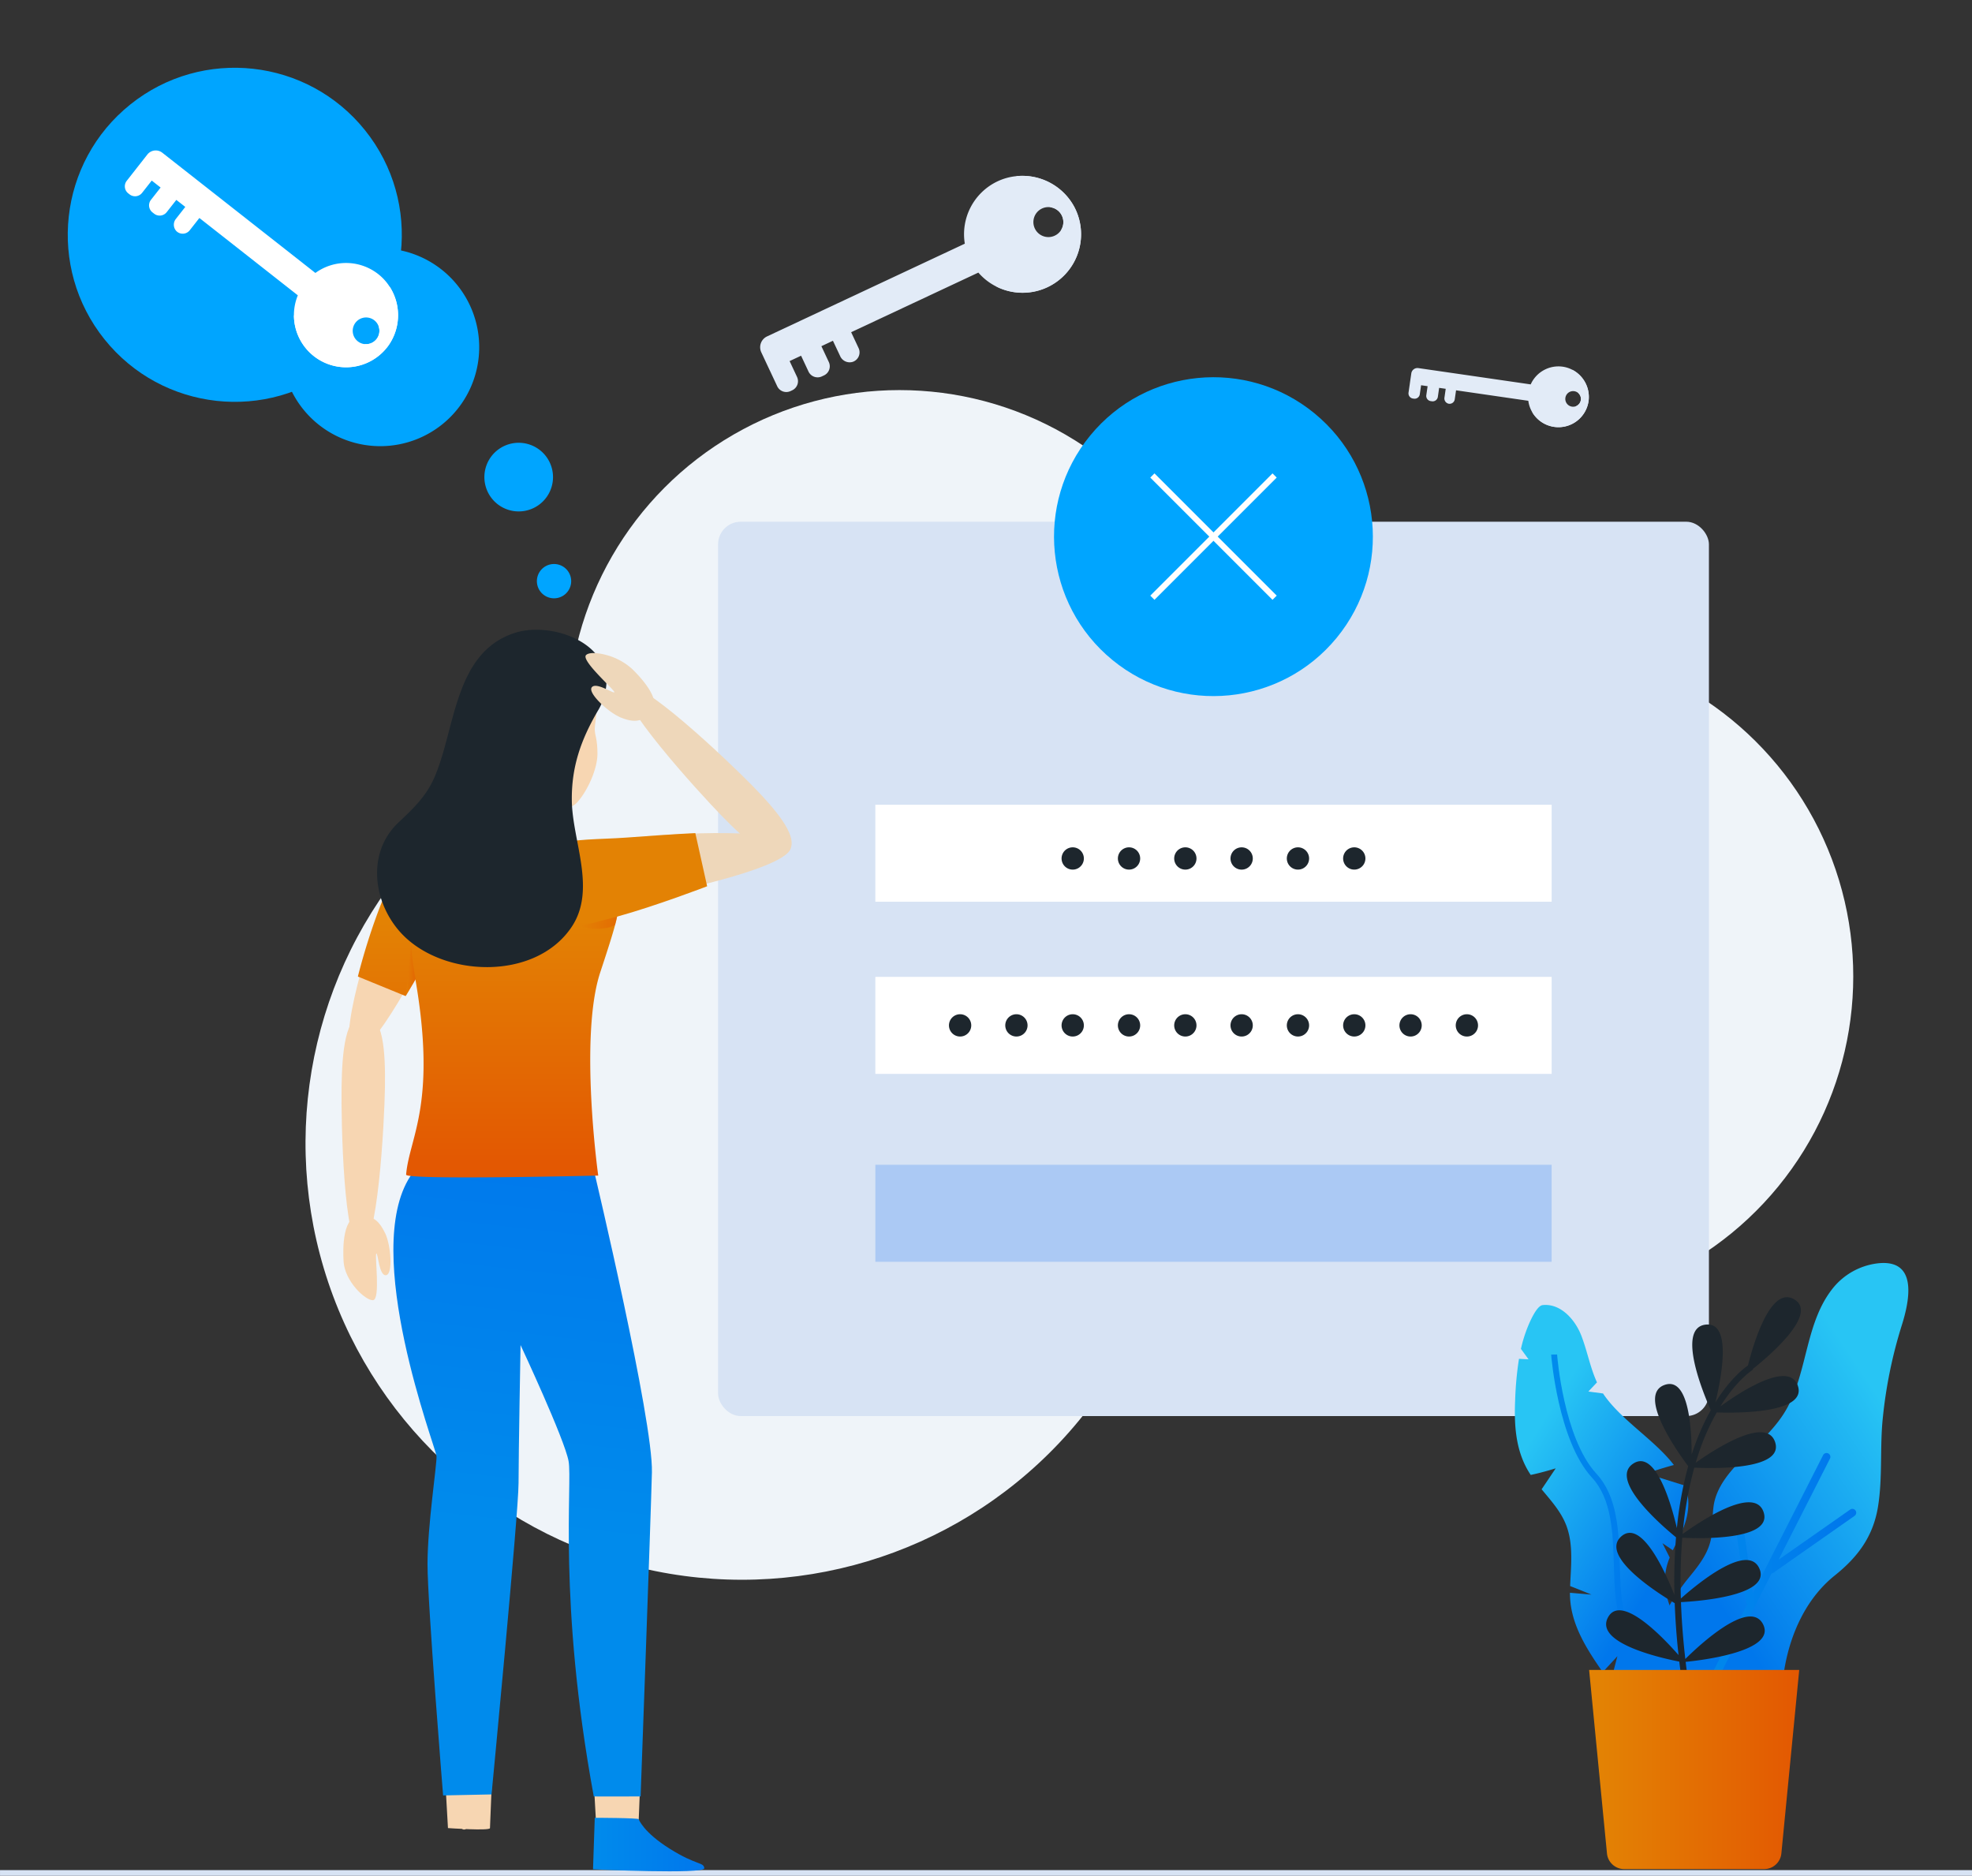 <svg xmlns="http://www.w3.org/2000/svg" xmlns:xlink="http://www.w3.org/1999/xlink" width="755.005" height="718.09" viewBox="0 0 755.005 718.09">
  <rect x="0" y="0" width="755.005" height="718.09" fill="#333333" stroke="none"/>
  <defs>
    <linearGradient id="linear-gradient" x1="0.5" y1="0.494" x2="0.5" y2="1.933" gradientUnits="objectBoundingBox">
      <stop offset="0.062" stop-color="#e38204"/>
      <stop offset="1" stop-color="#e35802"/>
    </linearGradient>
    <linearGradient id="linear-gradient-2" x1="0.487" y1="0.63" x2="0.514" y2="0.048" gradientUnits="objectBoundingBox">
      <stop offset="0" stop-color="#008bec"/>
      <stop offset="1" stop-color="#0077ec"/>
    </linearGradient>
    <linearGradient id="linear-gradient-3" x1="0.5" y1="0.256" x2="0.5" y2="0.954" xlink:href="#linear-gradient"/>
    <linearGradient id="linear-gradient-4" x1="0.5" y1="0.846" x2="0.5" y2="3.761" xlink:href="#linear-gradient"/>
    <linearGradient id="linear-gradient-5" x1="0" y1="0.5" x2="1" y2="0.5" xlink:href="#linear-gradient-2"/>
    <linearGradient id="linear-gradient-7" x1="0" y1="0.5" x2="1" y2="0.5" xlink:href="#linear-gradient"/>
    <linearGradient id="linear-gradient-8" x1="0" y1="0.5" x2="1" y2="0.5" xlink:href="#linear-gradient"/>
    <linearGradient id="linear-gradient-9" x1="0.331" y1="0.11" x2="0.6" y2="0.574" gradientUnits="objectBoundingBox">
      <stop offset="0" stop-color="#28c5f4"/>
      <stop offset="1" stop-color="#0077ec"/>
    </linearGradient>
    <linearGradient id="linear-gradient-10" x1="0.058" y1="0.057" x2="0.692" y2="0.694" xlink:href="#linear-gradient-2"/>
    <linearGradient id="linear-gradient-11" x1="0.803" y1="0.201" x2="0.4" y2="0.695" xlink:href="#linear-gradient-9"/>
    <linearGradient id="linear-gradient-13" x1="0" y1="0.5" x2="1" y2="0.5" xlink:href="#linear-gradient"/>
  </defs>
  <g id="Group_639" data-name="Group 639" transform="translate(-112.922 -85.998)">
    <g id="Group_364" data-name="Group 364" transform="translate(112.922 85.998)">
      <path id="Path_1333" data-name="Path 1333" d="M154.658,179.33a6.565,6.565,0,1,0,7.379-5.635A6.565,6.565,0,0,0,154.658,179.33Z" transform="translate(50.955 42.275)" fill="#00a5ff"/>
      <path id="Path_1334" data-name="Path 1334" d="M143.664,166.51a13.139,13.139,0,1,0,14.77-11.273A13.141,13.141,0,0,0,143.664,166.51Z" transform="translate(41.904 14.383)" fill="#00a5ff"/>
      <g id="Group_363" data-name="Group 363" transform="translate(0 0)">
        <g id="Group_361" data-name="Group 361">
          <circle id="Ellipse_11" data-name="Ellipse 11" cx="63.947" cy="63.947" r="63.947" transform="translate(0 79.969) rotate(-38.702)" fill="#00a5ff"/>
          <path id="Path_1566" data-name="Path 1566" d="M37.878,0A37.878,37.878,0,1,1,0,37.878,37.878,37.878,0,0,1,37.878,0Z" transform="translate(107.196 170.273) rotate(-89.211)" fill="#00a5ff"/>
        </g>
        <g id="Group_362" data-name="Group 362" transform="translate(47.795 57.597)">
          <path id="Path_1335" data-name="Path 1335" d="M188.8,161.644a19.389,19.389,0,0,0-4.512-4.932,19.948,19.948,0,0,0-23.915-.333l0,.007L122.68,126.78l-20.92-16.423a4.08,4.08,0,0,0-5.721.679L91.828,116.4l.007,0-3.691,4.7a3.423,3.423,0,0,0,.584,4.814l.478.373a3.427,3.427,0,0,0,4.814-.571l3.691-4.7,3.4,2.668-3.693,4.7A3.431,3.431,0,0,0,98,133.2l.62.486a3.427,3.427,0,0,0,4.814-.571l3.693-4.7,3.428,2.68-3.568,4.556a3.548,3.548,0,0,0,.189,4.73,3.423,3.423,0,0,0,5.086-.343l3.691-4.7,37.691,29.606A19.964,19.964,0,0,0,188.379,184.1,20.124,20.124,0,0,0,188.8,161.644Zm-9.453,21.989a5.115,5.115,0,1,1,3.575-9.13,5.034,5.034,0,0,1,1.7,2.455l.01.007a5.124,5.124,0,0,1-5.29,6.668Z" transform="translate(-87.412 -109.486)" fill="#fff"/>
          <path id="Path_1336" data-name="Path 1336" d="M150.036,153.213a19.962,19.962,0,0,1-36.222-11.57c3.22,6.575,8.281,12.374,16.187,13.6a13.971,13.971,0,0,0,11.006-2.5,5.123,5.123,0,0,0,5.29-6.668l-.01-.007c2.7-5.24,3.754-11.5,4.174-15.314A20.124,20.124,0,0,1,150.036,153.213Z" transform="translate(-49.07 -78.597)" fill="#fff"/>
        </g>
      </g>
    </g>
    <circle id="Ellipse_13" data-name="Ellipse 13" cx="167.109" cy="167.109" r="167.109" transform="matrix(0.23, -0.973, 0.973, 0.23, 195.939, 647.836)" fill="#eff4f9"/>
    <circle id="Ellipse_14" data-name="Ellipse 14" cx="127.003" cy="127.003" r="127.003" transform="translate(330.289 235.331)" fill="#eff4f9"/>
    <circle id="Ellipse_15" data-name="Ellipse 15" cx="127.003" cy="127.003" r="127.003" transform="translate(549.589 564.551) rotate(-80.69)" fill="#eff4f9"/>
    <line id="Line_5" data-name="Line 5" x1="755" transform="translate(112.927 802.998)" fill="none" stroke="#d7e3f4" stroke-miterlimit="10" stroke-width="2.181"/>
    <g id="Group_366" data-name="Group 366" transform="translate(403.966 153.319)">
      <g id="Group_365" data-name="Group 365">
        <path id="Path_1337" data-name="Path 1337" d="M302.858,113.576a21.74,21.74,0,0,0-7.217,2.03,22.385,22.385,0,0,0-12.408,23.8l0,.01-48.7,22.826-27.017,12.673a4.576,4.576,0,0,0-2.207,6.077l3.244,6.925.01,0,2.847,6.074a3.839,3.839,0,0,0,5.118,1.842l.615-.287a3.846,3.846,0,0,0,1.859-5.113l-2.847-6.074,4.392-2.057,2.845,6.074a3.848,3.848,0,0,0,5.12,1.842l.8-.375a3.847,3.847,0,0,0,1.859-5.111l-2.847-6.074,4.417-2.082,2.766,5.873a3.979,3.979,0,0,0,4.833,2.2,3.839,3.839,0,0,0,2.224-5.27l-2.847-6.074,48.7-22.823a22.4,22.4,0,0,0,36.733-25.136A22.581,22.581,0,0,0,302.858,113.576Zm17.264,20.575a5.74,5.74,0,1,1-7.345-8.193,5.664,5.664,0,0,1,3.323-.468l.01,0a5.748,5.748,0,0,1,4.012,8.666Z" transform="translate(-204.887 -113.451)" fill="#e2ebf7"/>
        <path id="Path_1338" data-name="Path 1338" d="M271.626,125.337a22.4,22.4,0,0,1-29.883,30.46c8.215.093,16.582-2.053,21.806-9.355a15.671,15.671,0,0,0,3.048-12.291,5.748,5.748,0,0,0-4.012-8.666l-.01,0c-3.894-5.346-9.628-9.566-13.242-11.913A22.581,22.581,0,0,1,271.626,125.337Z" transform="translate(-151.361 -113.451)" fill="#e2ebf7"/>
      </g>
    </g>
    <g id="Group_372" data-name="Group 372" transform="translate(652.179 226.255)">
      <g id="Group_371" data-name="Group 371" transform="translate(0)">
        <g id="Group_370" data-name="Group 370">
          <g id="Group_368" data-name="Group 368">
            <g id="Group_367" data-name="Group 367">
              <path id="Path_1339" data-name="Path 1339" d="M368.752,144.544a11.277,11.277,0,0,0-3.713-1.182,11.638,11.638,0,0,0-12.19,6.781v.007l-27.662-4.017-15.351-2.222a2.378,2.378,0,0,0-2.7,2.006l-.571,3.933h.007l-.5,3.45a1.992,1.992,0,0,0,1.695,2.263l.348.051a2,2,0,0,0,2.268-1.69l.5-3.448,2.494.36-.5,3.45a2,2,0,0,0,1.695,2.263l.454.066a2,2,0,0,0,2.268-1.687l.5-3.45,2.511.358-.478,3.34a2.065,2.065,0,0,0,1.469,2.337,1.994,1.994,0,0,0,2.472-1.653l.5-3.448,27.662,4.014a11.642,11.642,0,0,0,23.127-.407A11.732,11.732,0,0,0,368.752,144.544Zm1.611,13.865a2.987,2.987,0,1,1,.731-4.909h.005a2.988,2.988,0,0,1-.736,4.909Z" transform="translate(-306.055 -143.254)" fill="#e2ebf7"/>
            </g>
          </g>
          <g id="Group_369" data-name="Group 369" transform="translate(47.33 1.289)">
            <path id="Path_1340" data-name="Path 1340" d="M347.034,155.259a11.643,11.643,0,0,1-21.678,4.676c3.541,2.389,7.783,3.85,12.139,2.173a8.151,8.151,0,0,0,4.838-4.463,2.988,2.988,0,0,0,.736-4.909h-.005a26.889,26.889,0,0,0-2.342-8.956A11.732,11.732,0,0,1,347.034,155.259Z" transform="translate(-325.356 -143.78)" fill="#e2ebf7"/>
          </g>
        </g>
      </g>
    </g>
    <g id="Group_379" data-name="Group 379" transform="translate(387.845 205.499)">
      <rect id="Rectangle_146" data-name="Rectangle 146" width="379.359" height="342.363" rx="8.662" transform="translate(0 80.223)" fill="#d7e3f4"/>
      <g id="Group_376" data-name="Group 376" transform="translate(60.216 188.562)">
        <g id="Group_375" data-name="Group 375">
          <rect id="Rectangle_147" data-name="Rectangle 147" width="258.927" height="37.133" fill="#fff"/>
          <rect id="Rectangle_148" data-name="Rectangle 148" width="258.927" height="37.133" transform="translate(0 65.903)" fill="#fff"/>
          <rect id="Rectangle_149" data-name="Rectangle 149" width="258.927" height="37.133" transform="translate(0 137.834)" fill="#abc9f4"/>
          <g id="Group_373" data-name="Group 373" transform="translate(28.183 80.204)">
            <path id="Path_1341" data-name="Path 1341" d="M242.81,248.715a4.266,4.266,0,1,1-4.264-4.264A4.266,4.266,0,0,1,242.81,248.715Z" transform="translate(-234.279 -244.451)" fill="#1d262d"/>
            <path id="Path_1342" data-name="Path 1342" d="M260.393,248.715a4.266,4.266,0,1,1-4.267-4.264A4.267,4.267,0,0,1,260.393,248.715Z" transform="translate(-208.744 -244.451)" fill="#1d262d"/>
            <path id="Path_1343" data-name="Path 1343" d="M277.974,248.715a4.265,4.265,0,1,1-4.265-4.264A4.265,4.265,0,0,1,277.974,248.715Z" transform="translate(-183.209 -244.451)" fill="#1d262d"/>
            <path id="Path_1344" data-name="Path 1344" d="M251.6,248.715a4.264,4.264,0,1,1-4.264-4.264A4.265,4.265,0,0,1,251.6,248.715Z" transform="translate(-221.511 -244.451)" fill="#1d262d"/>
            <path id="Path_1345" data-name="Path 1345" d="M269.183,248.715a4.265,4.265,0,1,1-4.264-4.264A4.266,4.266,0,0,1,269.183,248.715Z" transform="translate(-195.975 -244.451)" fill="#1d262d"/>
            <path id="Path_1346" data-name="Path 1346" d="M304.348,248.715a4.264,4.264,0,1,1-4.264-4.264A4.265,4.265,0,0,1,304.348,248.715Z" transform="translate(-144.906 -244.451)" fill="#1d262d"/>
            <path id="Path_1347" data-name="Path 1347" d="M286.767,248.715a4.266,4.266,0,1,1-4.267-4.264A4.267,4.267,0,0,1,286.767,248.715Z" transform="translate(-170.442 -244.451)" fill="#1d262d"/>
            <path id="Path_1348" data-name="Path 1348" d="M295.557,248.715a4.264,4.264,0,1,1-4.264-4.264A4.266,4.266,0,0,1,295.557,248.715Z" transform="translate(-157.673 -244.451)" fill="#1d262d"/>
            <path id="Path_1349" data-name="Path 1349" d="M321.932,248.715a4.266,4.266,0,1,1-4.265-4.264A4.266,4.266,0,0,1,321.932,248.715Z" transform="translate(-119.373 -244.451)" fill="#1d262d"/>
            <path id="Path_1350" data-name="Path 1350" d="M313.141,248.715a4.266,4.266,0,1,1-4.264-4.264A4.266,4.266,0,0,1,313.141,248.715Z" transform="translate(-132.14 -244.451)" fill="#1d262d"/>
          </g>
          <g id="Group_374" data-name="Group 374" transform="translate(71.301 16.308)">
            <path id="Path_1351" data-name="Path 1351" d="M260.393,222.662a4.266,4.266,0,1,1-4.267-4.267A4.266,4.266,0,0,1,260.393,222.662Z" transform="translate(-251.862 -218.395)" fill="#1d262d"/>
            <path id="Path_1352" data-name="Path 1352" d="M277.974,222.662a4.265,4.265,0,1,1-4.265-4.267A4.264,4.264,0,0,1,277.974,222.662Z" transform="translate(-226.327 -218.395)" fill="#1d262d"/>
            <path id="Path_1353" data-name="Path 1353" d="M269.183,222.662a4.265,4.265,0,1,1-4.264-4.267A4.266,4.266,0,0,1,269.183,222.662Z" transform="translate(-239.094 -218.395)" fill="#1d262d"/>
            <path id="Path_1354" data-name="Path 1354" d="M304.348,222.662a4.264,4.264,0,1,1-4.264-4.267A4.264,4.264,0,0,1,304.348,222.662Z" transform="translate(-188.025 -218.395)" fill="#1d262d"/>
            <path id="Path_1355" data-name="Path 1355" d="M286.767,222.662A4.266,4.266,0,1,1,282.5,218.4,4.266,4.266,0,0,1,286.767,222.662Z" transform="translate(-213.56 -218.395)" fill="#1d262d"/>
            <path id="Path_1356" data-name="Path 1356" d="M295.557,222.662a4.264,4.264,0,1,1-4.264-4.267A4.266,4.266,0,0,1,295.557,222.662Z" transform="translate(-200.791 -218.395)" fill="#1d262d"/>
          </g>
        </g>
      </g>
      <g id="Group_378" data-name="Group 378" transform="translate(103.761 0)">
        <circle id="Ellipse_16" data-name="Ellipse 16" cx="61.051" cy="61.051" r="61.051" transform="matrix(0.634, -0.773, 0.773, 0.634, 0, 94.426)" fill="#00a5ff"/>
        <g id="Group_377" data-name="Group 377" transform="translate(62.52 62.52)">
          <line id="Line_6" data-name="Line 6" x1="46.797" y2="46.797" fill="none" stroke="#fff" stroke-miterlimit="10" stroke-width="2.273"/>
          <line id="Line_7" data-name="Line 7" x1="46.797" y1="46.797" fill="none" stroke="#fff" stroke-miterlimit="10" stroke-width="2.273"/>
        </g>
      </g>
    </g>
    <g id="Group_385" data-name="Group 385" transform="translate(243.672 327.071)">
      <path id="Path_1357" data-name="Path 1357" d="M154.515,358.485l63.256-2.629,2.771-108.221-7.859-21.916-26.2-9.022-18.34-3.391a22.076,22.076,0,0,0-17.926,22.458l6.859,76.592Z" transform="translate(-124.099 -142.931)" fill="#f7d6b2"/>
      <path id="Path_1358" data-name="Path 1358" d="M162.313,206.406v21.747s4.6,2.744,15.349,2.744c5.8,0,7.1,1,7.1,1V220.114Z" transform="translate(-106.508 -152.951)" fill="#f7d6b2"/>
      <path id="Path_1359" data-name="Path 1359" d="M161.319,218.731c.049.787.076,1.525.128,2.236,0,.255-.027.508-.027.787-.532,12.909,7.752,26.732,20.226,28.613,0,0,.1.025.28.052.1,0,.255.025.432.025,2.668.331,12.325,1.118,15.856-2.769,4.142-4.576,7.825-12.958,7.825-18.689S205,221.9,205,219.592c0-1.8.969-7.45.988-9.9.081-11.521-7.671-22.953-21.443-22.953C163.884,186.739,160.732,204.859,161.319,218.731Z" transform="translate(-108.045 -181.513)" fill="#f7d6b2"/>
      <path id="Path_1360" data-name="Path 1360" d="M171.463,214.973" transform="translate(-93.22 -140.51)" fill="#6ebaad"/>
      <g id="Group_381" data-name="Group 381" transform="translate(0 74.244)">
        <path id="Path_1361" data-name="Path 1361" d="M142.65,301.869c6.783,2.82,26.823-35.062,34.133-51.772s10.086-31.183,1.8-34.628S162,224.2,155.3,241.161,135.867,299.047,142.65,301.869Z" transform="translate(-137.87 -214.884)" fill="#f7d6b2"/>
        <g id="Group_380" data-name="Group 380" transform="translate(0 73.071)">
          <path id="Path_1362" data-name="Path 1362" d="M146.909,333.968c6.513.1,9.061-47.8,9.277-61.336s-.559-27.836-7.862-27.951-8.529,14.155-8.742,27.689S140.4,333.866,146.909,333.968Z" transform="translate(-139.557 -244.681)" fill="#f7d6b2"/>
          <path id="Path_1363" data-name="Path 1363" d="M147.017,276.048c-7.666-.689-7.349,12.968-7.072,17.622.454,7.58,8.3,14.974,11.249,14.841s.628-17.22,1.273-17.828,1,8.671,3.75,8.257,1.78-11.668-.314-15.977S151.821,276.482,147.017,276.048Z" transform="translate(-139.149 -199.164)" fill="#f7d6b2"/>
        </g>
      </g>
      <path id="Path_1364" data-name="Path 1364" d="M186.726,229.792c-1.16,5.719-4.723,13.674-9.51,22.46-5.263,9.635-10.008,17.9-13.1,23.225-1.905,3.274-3.19,5.41-3.585,6.072-.081.145-.123.228-.123.228l-18.3-7.479s10.856-45.171,27.848-59.053a16.845,16.845,0,0,1,2.259-.974C181.817,216.1,188.737,219.907,186.726,229.792Z" transform="translate(-135.838 -141.528)" fill="url(#linear-gradient)"/>
      <path id="Path_1365" data-name="Path 1365" d="M172.839,271.2c-6.3,2.388-9.816,12.4-7.685,21.705a138.628,138.628,0,0,0,9.929,28.039c13.1,27.77,23.235,64.9,32.527,64.767s12.372-23.164,3.266-53.165c-8.227-27.115-15.766-62.675-22.607-64.441C184.8,267.208,178.359,269.107,172.839,271.2Z" transform="translate(-103.29 -63.68)" fill="#f7d6b2"/>
      <g id="Group_382" data-name="Group 382" transform="translate(91.965 315.753)">
        <path id="Path_1366" data-name="Path 1366" d="M192.475,313.719c-25.244-7.73-13.818,114.4-5.346,136.1s11.656-36.183,13.181-73.622S202.406,316.762,192.475,313.719Z" transform="translate(-177.059 -313.368)" fill="#f7d6b2"/>
      </g>
      <path id="Path_1367" data-name="Path 1367" d="M178.487,357.932c.287.383,2.106,33.706,2.106,33.706s16.087,1.15,16.087,0,1.246-30.067,1.246-30.067Z" transform="translate(-83.019 67.105)" fill="#f7d6b2"/>
      <path id="Path_1368" data-name="Path 1368" d="M155.318,357.932c.287.383,2.107,33.706,2.107,33.706s16.087,1.15,16.087,0,1.246-30.067,1.246-30.067Z" transform="translate(-116.667 67.105)" fill="#f7d6b2"/>
      <path id="Path_1369" data-name="Path 1369" d="M162.359,269.637c-6.651,1.121-12.033,10.26-11.746,19.8a138.432,138.432,0,0,0,4.306,29.432c7.47,29.78,10.216,68.171,19.358,69.841s16.624-20.327,13.507-51.522c-2.818-28.2-3.32-64.544-9.689-67.6C174.868,268.04,168.176,268.653,162.359,269.637Z" transform="translate(-123.517 -62.56)" fill="#f7d6b2"/>
      <g id="Group_383" data-name="Group 383" transform="translate(36.884 318.249)">
        <path id="Path_1370" data-name="Path 1370" d="M171.971,314.856c-24.824-8.99-17.894,113.606-10.523,135.7s11.8-35.592,15.206-72.906S181.736,318.392,171.971,314.856Z" transform="translate(-154.598 -314.385)" fill="#f7d6b2"/>
      </g>
      <path id="Path_1371" data-name="Path 1371" d="M224.687,279.092s22.458,94.577,21.948,114.494-4.328,124.043-4.328,124.043-17.919.078-17.933,0c-13.826-75.177-8.112-119.926-9.645-128.352s-18.385-44.433-18.385-44.433-.768,41.367-.768,52.859-10.341,119.161-10.341,119.161l-18.544.383s-5.971-73.578-5.971-88.517,3.639-38.3,3.448-41.367-29.111-78.139-9.959-107.25C179.391,241.834,224.687,279.092,224.687,279.092Z" transform="translate(-127.792 -71.007)" fill="url(#linear-gradient-2)"/>
      <path id="Path_1372" data-name="Path 1372" d="M230.847,247.991a20.718,20.718,0,0,1-.434,4.765c-.186.893-.414,1.927-.768,3.193-.954,3.6-2.653,8.993-5.657,18.066-8.122,24.493-.89,77.349-.787,77.867,0,0-73.72,1.783-73.556-.353,1.182-14.564,12.433-27.514,2.84-78.715-7.874-42.1,2.59-58.119,11.83-59.217,18.213-2.175,50.35,8.683,54.742,12.764S230.7,238.915,230.847,247.991Z" transform="translate(-124.906 -142.924)" fill="url(#linear-gradient-3)"/>
      <path id="Path_1373" data-name="Path 1373" d="M264.165,221.478c-.993-7.217-43.449-5.341-61.41-3.208s-31.73,7.026-30.518,15.837,15.79,9.809,33.66,7.021S265.156,228.7,264.165,221.478Z" transform="translate(-92.204 -138.51)" fill="#eed7ba"/>
      <path id="Path_1374" data-name="Path 1374" d="M233.964,236.706s-19.5,7.5-34.56,11.646c-9.218,2.536-17.487,1.574-19.312-3.9-.042-.145-.289-.1-.434-.164-9.387-3.688-12.337-19.375-3.117-23.458,5.326-2.361,16.7-2.038,26.612-2.773,19.3-1.435,26.293-1.7,26.293-1.7l4.269,19.209Z" transform="translate(-93.98 -138.497)" fill="url(#linear-gradient-4)"/>
      <path id="Path_1375" data-name="Path 1375" d="M232.887,205.639a22.588,22.588,0,0,1-3.308,10.091c-6.415,11.018-10.091,21.406-9.907,34.349.218,15.5,9.522,33.984-.091,48.329-14,20.893-49.96,19.4-65.61,1.954-10.461-11.663-12.867-30.541-.591-42.047,5.3-4.968,10.26-9.711,13.321-16.386,8.541-18.625,7.506-48.552,31.239-56.147C211.209,181.535,233.819,188.953,232.887,205.639Z" transform="translate(-131.49 -184.608)" fill="#1d262d"/>
      <path id="Path_1376" data-name="Path 1376" d="M196.318,370.62s1.7,4.927,11.947,11.337,12.938,5.015,13.169,7.413-42.611.424-42.611.424l.669-19.721S196.314,370.107,196.318,370.62Z" transform="translate(-82.53 84.737)" fill="url(#linear-gradient-5)"/>
      <path id="Path_1377" data-name="Path 1377" d="M172.769,370.076s1.945,4.14,8.848,10.824c6.1,5.905,11.486,4.642,10.994,6.754-.473,2.028-36.693.714-36.693.714V370.076Z" transform="translate(-115.797 84.741)" fill="url(#linear-gradient-5)"/>
      <g id="Group_384" data-name="Group 384" transform="translate(93.412 8.924)">
        <path id="Path_1378" data-name="Path 1378" d="M184.27,193.829c-4.623,4.512,27.318,39.766,36.693,49.371s19.984,19.049,25.165,13.99S242.122,241.3,232.747,231.7,188.893,189.317,184.27,193.829Z" transform="translate(-168.693 -180.757)" fill="#eed7ba"/>
        <path id="Path_1379" data-name="Path 1379" d="M177.873,189.012c-1.8,1.79,7.737,10.51,10.231,13.348.378.429.6.731.593.846s-.167.118-.4.051c-1.471-.4-6.727-3.759-8.227-1.913-1.65,2.03,5.611,8.907,10.133,11.128.25.123.525.289.758.383,4.412,1.761,7.318,2.03,11.131-.858,6.084-4.61-3.264-14.414-6.572-17.644a23.8,23.8,0,0,0-10.417-5.491C181.774,188.021,178.873,188.016,177.873,189.012Z" transform="translate(-177.649 -188.247)" fill="#eed7ba"/>
      </g>
      <path id="Path_1380" data-name="Path 1380" d="M153.3,246.971l-.083.186c-1.905,3.274-3.19,5.41-3.585,6.072l1.95-19.456A101.265,101.265,0,0,0,153.3,246.971Z" transform="translate(-124.93 -113.207)" opacity="0.5" fill="url(#linear-gradient-7)" style="mix-blend-mode: multiply;isolation: isolate"/>
      <path id="Path_1381" data-name="Path 1381" d="M191.274,229.4c-.186.893-.414,1.928-.768,3.193-4.62,2.776-13.912.628-13.912.628l14.6-3.8S191.21,229.4,191.274,229.4Z" transform="translate(-85.767 -119.564)" opacity="0.5" fill="url(#linear-gradient-8)" style="mix-blend-mode: multiply;isolation: isolate"/>
    </g>
    <g id="Group_390" data-name="Group 390" transform="translate(692.9 569.491)">
      <g id="Group_387" data-name="Group 387" transform="translate(0 16.056)">
        <path id="Path_1382" data-name="Path 1382" d="M397.682,451.9a98.3,98.3,0,0,0-.248,27.76,42.731,42.731,0,0,1,.331,7.791c-.152,2.71-.7,5.773-2.984,7.219-3.494,2.214-7.916-.974-10.39-4.282-10.79-14.4-11.43-33.419-20.626-48.628-1.417-2.339-2.972-4.654-4.578-6.979l2.7-10.3-5.611,6.1c-6.418-9.262-12.617-18.848-12.551-30.379l8.227.7s-4.333-1.778-8.159-3.274c.314-7.766,1.3-15.785-1.432-23.1-1.984-5.3-5.841-9.542-9.483-13.941l5.392-8.021s-5.115,1.609-9.571,2.523c-.341-.513-.667-1.037-.981-1.567-4.86-8.284-5.385-17.789-4.973-27.139a127.506,127.506,0,0,1,1.466-15.739c1.979.11,3.661.191,3.661.191l-2.913-4a53.889,53.889,0,0,1,2.514-8.181c.736-1.842,3.431-8.311,5.782-8.576,6.79-.765,12.458,5.442,14.88,11.827,2.3,6.047,3.347,12.095,5.939,17.754l-3.3,3.5,5.63.748c.272.424.554.836.858,1.248,6.928,9.473,19.15,16.854,26.251,26.124-5.424,1.476-10.569,3.274-10.569,3.274l14.981,4.676c1.763,5.152,1.641,11.011-1.572,18.032-1.04,2.278-2.19,4.458-3.222,6.658l-3.98-2.69,2.771,5.493a23.163,23.163,0,0,0-1.854,9.255c.228,9.924,6.435,18.233,11.482,26.835-.866,2.732-1.619,5.133-1.619,5.133l4.218-.412a40.91,40.91,0,0,1,2.783,6.883A40.068,40.068,0,0,1,397.682,451.9Z" transform="translate(-322.628 -290.011)" fill="url(#linear-gradient-9)"/>
        <g id="Group_386" data-name="Group 386" transform="translate(13.909 18.969)">
          <path id="Path_1383" data-name="Path 1383" d="M376.085,455.922c-2.214-23.846-8.747-34.292-14.513-43.508-2.761-4.417-5.37-8.59-6.994-13.681-1.839-5.77-2.052-12.874-2.278-20.393-.37-12.384-.753-25.187-8.384-33.464C330.9,330.766,328.3,298.1,328.3,297.788l2.271-.037-1.135.017,1.135-.022c.007.3,2.435,31.958,15.013,45.593,8.205,8.9,8.6,22.134,8.985,34.933.221,7.357.429,14.3,2.173,19.773,1.535,4.819,3.956,8.688,6.756,13.166,5.606,8.965,12.585,20.121,14.846,44.5Z" transform="translate(-328.3 -297.746)" fill="url(#linear-gradient-10)" style="mix-blend-mode: screen;isolation: isolate"/>
        </g>
      </g>
      <g id="Group_388" data-name="Group 388" transform="translate(43.809)">
        <path id="Path_1384" data-name="Path 1384" d="M381.951,482.368c4.341-2.165,7.921-4.917,9.932-7.909,6.8-10.133,6.052-23.745,7.962-35.3,2.273-13.75,8.411-27.33,19.292-36.046,8.823-7.067,14.748-14.92,16.6-26.44,1.82-11.325.633-22.855,1.861-34.229a178.061,178.061,0,0,1,7.212-35.08c3.078-9.7,6.334-25.894-9.745-23.7a25.969,25.969,0,0,0-16.425,9.211c-10.68,13.09-9.758,31.647-17.715,46.115C396.9,346.3,390.7,351.726,384.8,357.474c-5.3,5.162-10.9,11.344-12.011,18.949-.65,4.419-.13,8.985-1.157,13.333-1.437,6.067-5.635,10.8-9.449,15.523a90.268,90.268,0,0,0-10.054,16.3c-7.406,14.51-14.7,33.039-10.3,49.4,1.285,4.775,3.637,9.453,7.59,12.423C358.242,490.032,372.848,486.91,381.951,482.368Z" transform="translate(-340.493 -283.463)" fill="url(#linear-gradient-11)"/>
        <path id="Path_1385" data-name="Path 1385" d="M360.111,318.587" transform="translate(-312.003 -232.455)" fill="none" stroke="#fff" stroke-linecap="round" stroke-miterlimit="10" stroke-width="1.2"/>
        <path id="Path_1386" data-name="Path 1386" d="M370.529,335.47a1.47,1.47,0,0,1,1.663,1.251l4.235,30.183,26.941-52.986a1.471,1.471,0,0,1,2.621,1.334L386.287,354l27.419-19.206a1.471,1.471,0,0,1,1.687,2.411l-31.137,21.81a1.438,1.438,0,0,1-.637.233l-25.7,50.554,18.819-8.536a1.472,1.472,0,0,1,1.216,2.68L356.9,413.487a1.468,1.468,0,0,1-.915.1L351.1,423.2a1.466,1.466,0,0,1-1.977.645,1.5,1.5,0,0,1-.434-.331,1.474,1.474,0,0,1-.211-1.646l25.8-50.74a1.471,1.471,0,0,1-.333-.736l-4.667-33.265A1.471,1.471,0,0,1,370.529,335.47Z" transform="translate(-329.132 -240.404)" fill="url(#linear-gradient-5)" style="mix-blend-mode: screen;isolation: isolate"/>
      </g>
      <path id="Path_1387" data-name="Path 1387" d="M380.624,330.606c6.18-9.939,11.925-13.662,12.009-13.713a1.19,1.19,0,0,0,.5-.665c6.783-5.434,24.944-21.124,15.8-26.587-9.061-5.41-15.621,16.837-17.754,25.327-1.081.716-6.579,4.679-12.467,14.11,2.229-9.105,6.535-30.911-3.686-29.785-11.462,1.261-.618,27.044,1.932,32.755a89.842,89.842,0,0,0-6.1,13.394c-.417,1.145-.826,2.354-1.229,3.6,0-10.045-1.135-29.9-10.341-26.663-10.628,3.735,4.772,25.442,9.015,31.1a143.25,143.25,0,0,0-4.331,23.7c-2.175-9.252-8.166-30.256-16.7-24.68-9.554,6.239,11.224,24.02,16.374,28.218a209.081,209.081,0,0,0-.6,22.112c-3.369-8.541-12.617-29.346-20.381-22.431-8.571,7.634,14.939,22.259,20.479,25.531.226,6.2.694,12.813,1.464,19.868-5.9-6.736-21.989-23.682-27-14.434-5.307,9.782,19.984,15.511,27.291,16.943.839,7.163,1.967,14.75,3.455,22.814-4.532-5.329-22.774-25.754-28.177-15.793-5.633,10.388,23.245,16.207,28.439,17.161q1.457,7.739,3.342,16.033a1.2,1.2,0,0,0,1.444.9,1,1,0,0,0,.194-.064,1.2,1.2,0,0,0,.711-1.381q-1.9-8.3-3.338-16.013c5.9-.589,34.81-4.017,29.489-14.395-5.179-10.1-24.854,8.455-29.707,13.264-1.466-7.928-2.582-15.39-3.416-22.433,5.608-.552,34.984-3.956,29.623-14.407-5.2-10.13-24.986,8.58-29.751,13.311-.893-7.781-1.427-15.03-1.665-21.771,6.27-.319,34.758-2.364,30-12.9-4.591-10.17-24.547,6.619-30.045,11.518a208.636,208.636,0,0,1,.544-23.265c6.3.314,34.8,1.135,31.129-9.816-3.534-10.55-24.966,4.032-31,8.4a142.946,142.946,0,0,1,4.473-25.423c6.717.329,34.548,1.052,30.935-9.782-3.411-10.223-23.64,3.1-30.4,7.916.6-2.013,1.216-3.906,1.849-5.662a86.27,86.27,0,0,1,6.209-13.6c6.219.221,34.864.66,31.029-10.263C406.8,312.812,387.861,325.353,380.624,330.606Z" transform="translate(-301.937 -275.708)" fill="#1d262d"/>
      <g id="Group_389" data-name="Group 389" transform="translate(23.537 155.777)">
        <path id="Path_1388" data-name="Path 1388" d="M347.671,423.235h53.55a6.642,6.642,0,0,0,6.619-6.082l6.83-70.167H334.223l6.83,70.167A6.642,6.642,0,0,0,347.671,423.235Z" transform="translate(-329.326 -346.987)" fill="url(#linear-gradient-13)"/>
        <rect id="Rectangle_150" data-name="Rectangle 150" width="90.24" height="13.641" rx="1.177" transform="translate(90.24 13.641) rotate(180)" fill="url(#linear-gradient-13)"/>
      </g>
    </g>
  </g>
</svg>
